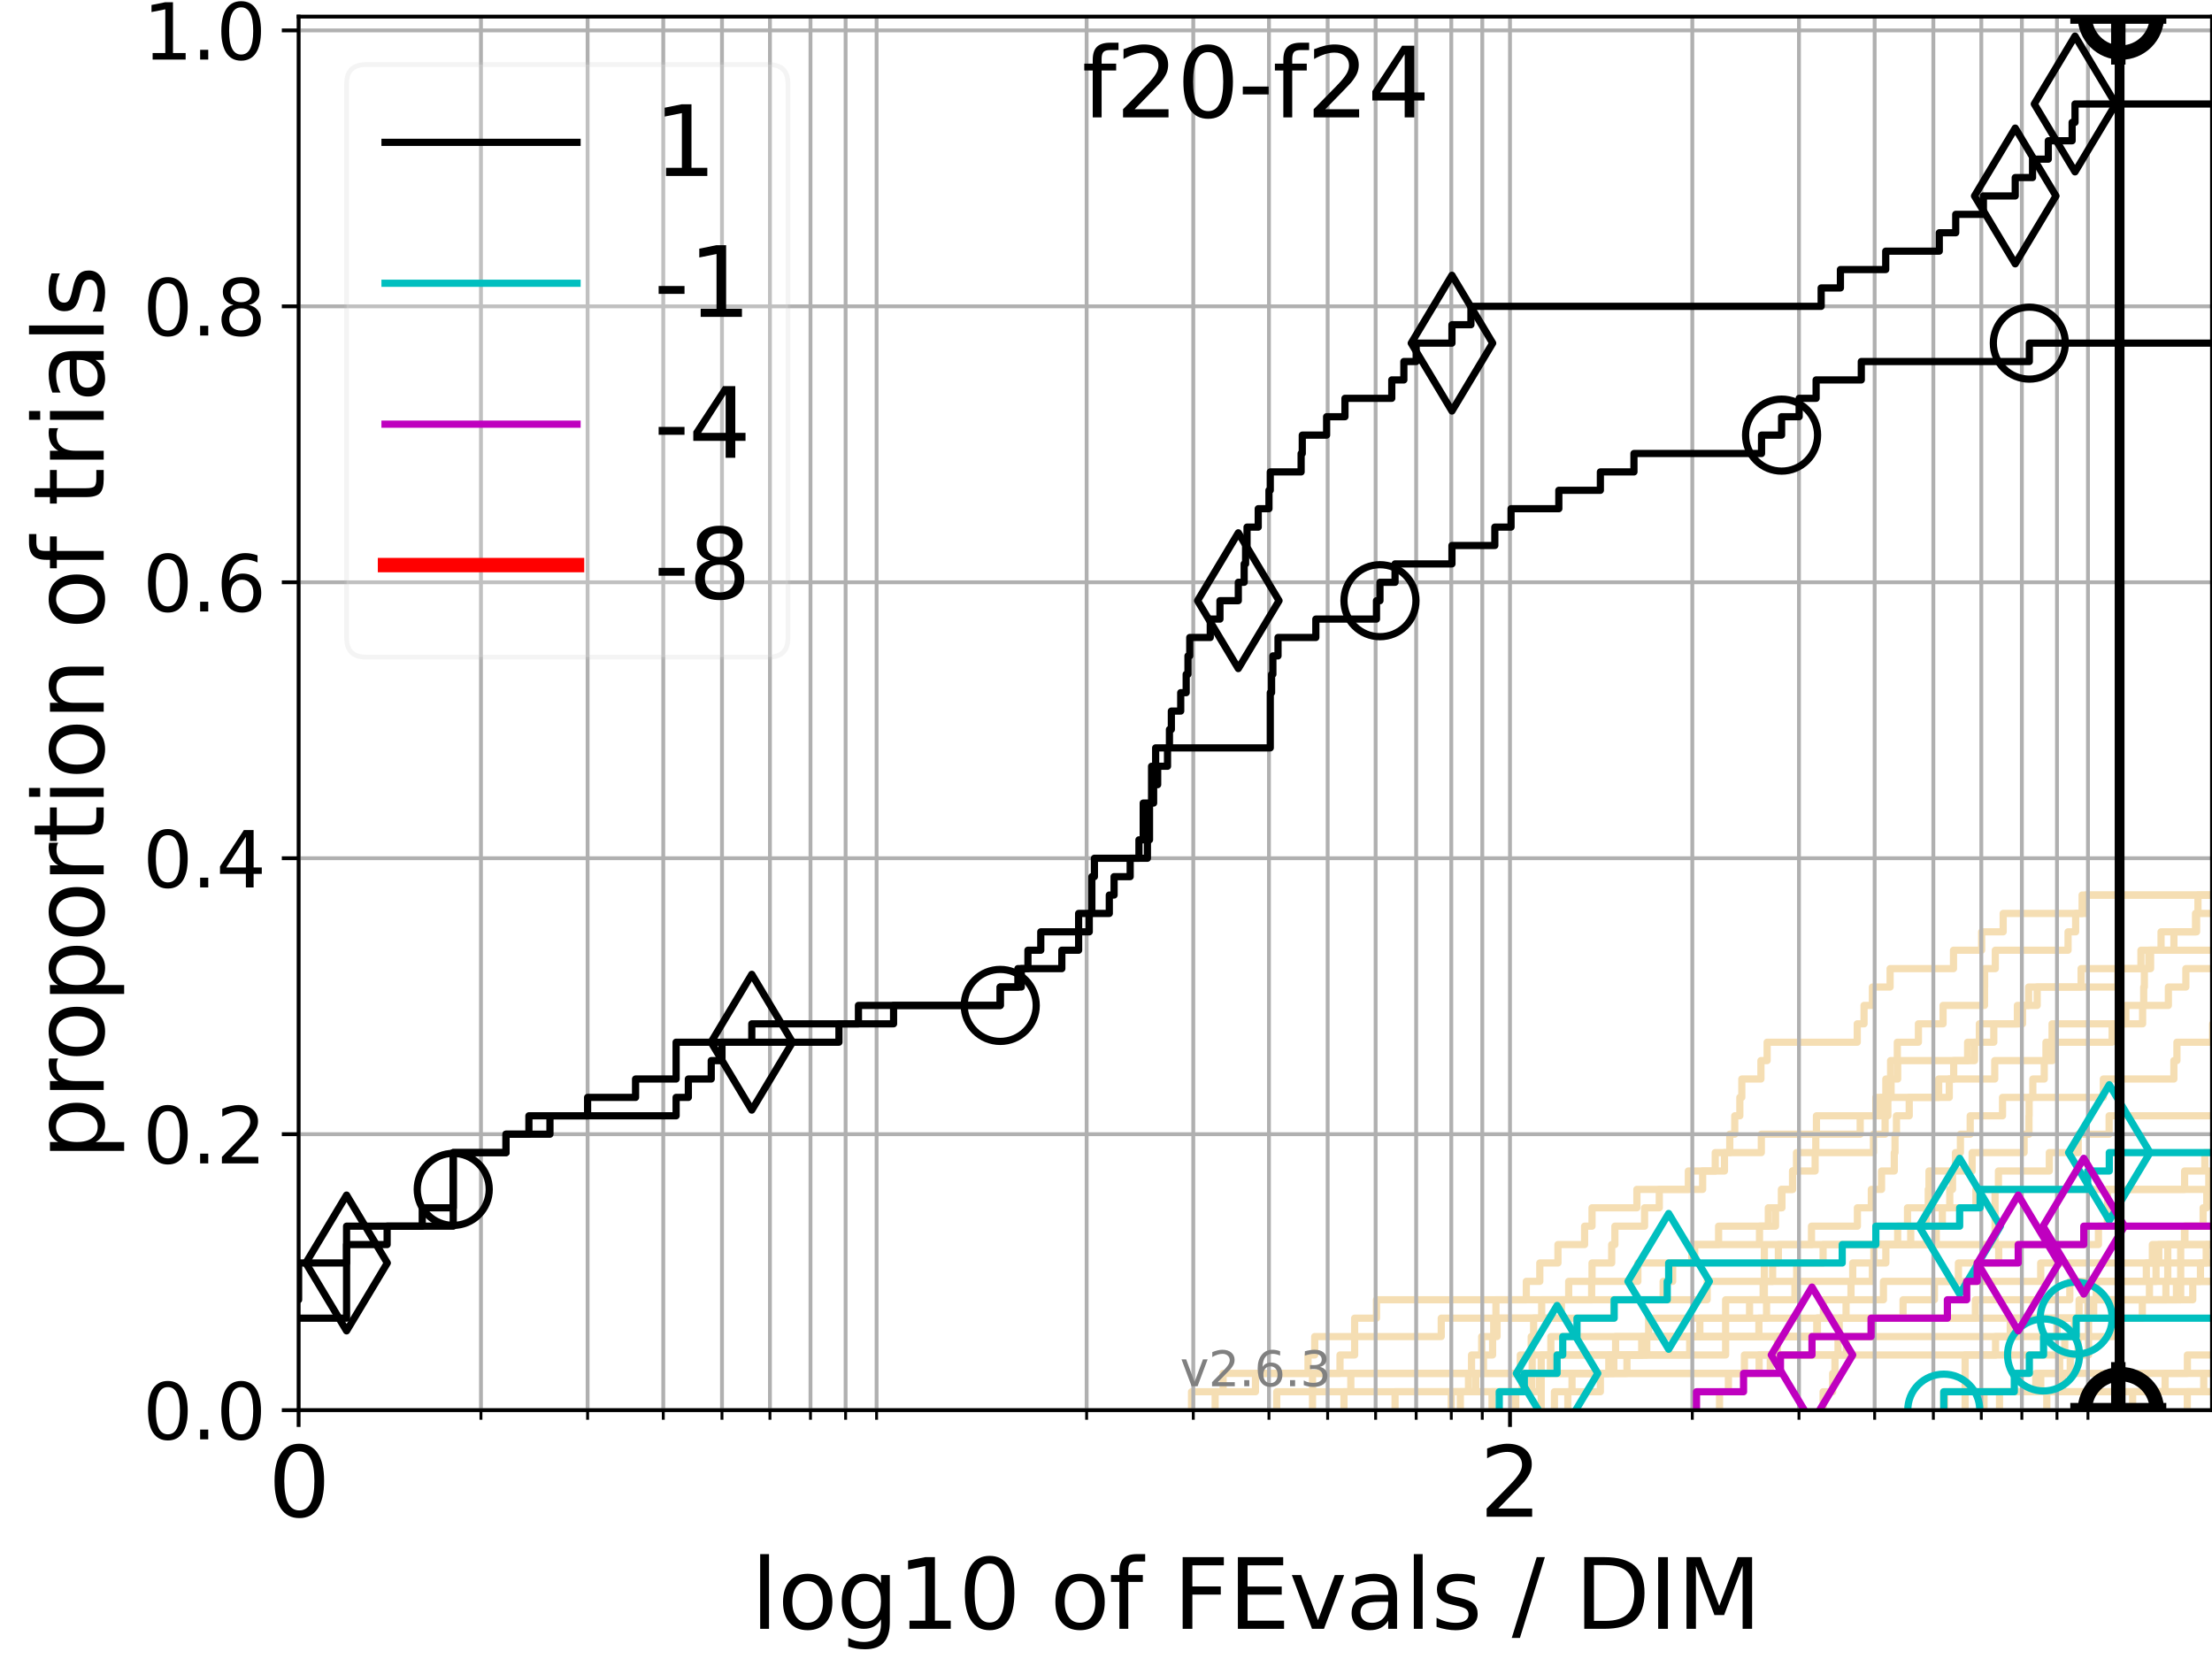 <?xml version="1.0" encoding="utf-8" standalone="no"?>
<!DOCTYPE svg PUBLIC "-//W3C//DTD SVG 1.1//EN"
  "http://www.w3.org/Graphics/SVG/1.1/DTD/svg11.dtd">
<svg xmlns:xlink="http://www.w3.org/1999/xlink" width="460.8pt" height="345.6pt" viewBox="0 0 460.8 345.6" xmlns="http://www.w3.org/2000/svg" version="1.1">
 <defs>
  <style type="text/css">*{stroke-linejoin: round; stroke-linecap: butt}</style>
 </defs>
 <g id="figure_1">
  <g id="patch_1">
   <path d="M 0 345.6 
L 460.8 345.6 
L 460.8 0 
L 0 0 
z
" style="fill: #ffffff"/>
  </g>
  <g id="axes_1">
   <g id="patch_2">
    <path d="M 62.208 293.76 
L 460.8 293.76 
L 460.8 3.456 
L 62.208 3.456 
z
" style="fill: #ffffff"/>
   </g>
   <g id="line2d_1">
    <path d="M 302.331 293.76 
L 302.331 289.928 
L 307.429 289.928 
L 307.429 286.095 
L 309.028 286.095 
L 309.028 282.263 
L 310.935 282.263 
L 310.935 278.43 
L 311.168 278.43 
L 311.168 274.598 
L 311.633 274.598 
L 311.633 270.766 
L 317.958 270.766 
L 317.958 266.933 
L 320.769 266.933 
L 320.769 263.101 
L 324.55 263.101 
L 324.55 259.268 
L 330.103 259.268 
L 330.103 255.436 
L 331.649 255.436 
L 331.649 251.604 
L 340.995 251.604 
L 340.995 247.771 
L 351.713 247.771 
L 351.713 243.939 
L 359.239 243.939 
L 359.239 240.106 
L 360.343 240.106 
L 360.343 236.274 
L 361.379 236.274 
L 361.379 232.442 
L 362.441 232.442 
L 362.441 228.609 
L 362.851 228.609 
L 362.851 224.777 
L 366.834 224.777 
L 366.834 220.944 
L 368.127 220.944 
L 368.127 217.112 
L 386.9 217.112 
L 386.9 213.28 
L 388.316 213.28 
L 388.316 209.447 
L 390.056 209.447 
L 390.056 205.615 
L 393.743 205.615 
L 393.743 201.782 
L 406.949 201.782 
L 406.949 197.95 
L 412.815 197.95 
L 412.815 194.118 
L 417.297 194.118 
L 417.297 190.285 
L 433.742 190.285 
L 433.742 186.453 
L 433.742 186.453 
L 433.742 186.453 
L 460.8 186.453 
" clip-path="url(#pc81408b3aa)" style="fill: none; stroke: #f5deb3; stroke-width: 1.5; stroke-linecap: square"/>
   </g>
   <g id="line2d_2">
    <path d="M 409.371 293.76 
L 409.371 282.263 
L 435.082 282.263 
L 435.082 270.766 
L 454.279 270.766 
L 454.279 259.268 
L 461.8 259.268 
" clip-path="url(#pc81408b3aa)" style="fill: none; stroke: #f5deb3; stroke-width: 1.5; stroke-linecap: square"/>
   </g>
   <g id="line2d_3">
    <path d="M 248.218 293.76 
L 248.218 289.928 
L 254.795 289.928 
L 254.795 286.095 
L 306.548 286.095 
L 306.548 282.263 
L 308.663 282.263 
L 308.663 278.43 
L 311.863 278.43 
L 311.863 274.598 
L 321.159 274.598 
L 321.159 270.766 
L 326.787 270.766 
L 326.787 266.933 
L 331.649 266.933 
L 331.649 263.101 
L 335.745 263.101 
L 335.745 259.268 
L 336.411 259.268 
L 336.411 255.436 
L 342.595 255.436 
L 342.595 251.604 
L 345.661 251.604 
L 345.661 247.771 
L 354.691 247.771 
L 354.691 243.939 
L 357.314 243.939 
L 357.314 240.106 
L 366.918 240.106 
L 366.918 236.274 
L 378.399 236.274 
L 378.399 232.442 
L 390.77 232.442 
L 390.77 228.609 
L 406.069 228.609 
L 406.069 224.777 
L 406.989 224.777 
L 406.989 220.944 
L 409.893 220.944 
L 409.893 217.112 
L 415.346 217.112 
L 415.346 213.28 
L 421.33 213.28 
L 421.33 209.447 
L 422.596 209.447 
L 422.596 205.615 
L 441.204 205.615 
L 441.204 201.782 
L 445.997 201.782 
L 445.997 197.95 
L 461.8 197.95 
" clip-path="url(#pc81408b3aa)" style="fill: none; stroke: #f5deb3; stroke-width: 1.5; stroke-linecap: square"/>
   </g>
   <g id="line2d_4">
    <path d="M 290.615 293.76 
L 290.615 289.928 
L 319.08 289.928 
L 319.08 286.095 
L 319.181 286.095 
L 319.181 282.263 
L 323.068 282.263 
L 323.068 278.43 
L 366.41 278.43 
L 366.41 274.598 
L 368.003 274.598 
L 368.003 270.766 
L 373.913 270.766 
L 373.913 266.933 
L 374.283 266.933 
L 374.283 263.101 
L 379.783 263.101 
L 379.783 259.268 
L 395.322 259.268 
L 395.322 255.436 
L 397.367 255.436 
L 397.367 251.604 
L 401.689 251.604 
L 401.689 247.771 
L 401.846 247.771 
L 401.846 243.939 
L 407.353 243.939 
L 407.353 240.106 
L 408.391 240.106 
L 408.391 236.274 
L 410.429 236.274 
L 410.429 232.442 
L 417.162 232.442 
L 417.162 228.609 
L 438.165 228.609 
L 438.165 224.777 
L 452.857 224.777 
L 452.857 220.944 
L 453.494 220.944 
L 453.494 217.112 
L 460.944 217.112 
L 460.944 213.28 
L 461.8 213.28 
" clip-path="url(#pc81408b3aa)" style="fill: none; stroke: #f5deb3; stroke-width: 1.5; stroke-linecap: square"/>
   </g>
   <g id="line2d_5">
    <path d="M 444.267 293.76 
L 444.267 289.928 
L 444.267 289.928 
L 444.267 289.928 
L 460.8 289.928 
" clip-path="url(#pc81408b3aa)" style="fill: none; stroke: #f5deb3; stroke-width: 1.5; stroke-linecap: square"/>
   </g>
   <g id="line2d_6"/>
   <g id="line2d_7">
    <path d="M 323.814 293.76 
L 323.814 289.928 
L 333.387 289.928 
L 333.387 286.095 
L 336.19 286.095 
L 336.19 282.263 
L 342 282.263 
L 342 278.43 
L 354.108 278.43 
L 354.108 274.598 
L 433.116 274.598 
L 433.116 270.766 
L 453.39 270.766 
L 453.39 266.933 
L 458.392 266.933 
L 458.392 263.101 
L 459.593 263.101 
L 459.593 259.268 
L 461.8 259.268 
" clip-path="url(#pc81408b3aa)" style="fill: none; stroke: #f5deb3; stroke-width: 1.5; stroke-linecap: square"/>
   </g>
   <g id="line2d_8">
    <path clip-path="url(#pc81408b3aa)" style="fill: none; stroke: #f5deb3; stroke-width: 1.5; stroke-linecap: square"/>
   </g>
   <g id="line2d_9">
    <path d="M 310.817 293.76 
L 310.817 289.928 
L 317.441 289.928 
L 317.441 286.095 
L 335.146 286.095 
L 335.146 282.263 
L 336.558 282.263 
L 336.558 278.43 
L 389.973 278.43 
L 389.973 274.598 
L 396.44 274.598 
L 396.44 270.766 
L 402.97 270.766 
L 402.97 266.933 
L 407.974 266.933 
L 407.974 263.101 
L 416.365 263.101 
L 416.365 259.268 
L 437.145 259.268 
L 437.145 255.436 
L 438.997 255.436 
L 438.997 251.604 
L 439.043 251.604 
L 439.043 247.771 
L 455.094 247.771 
L 455.094 243.939 
L 459.305 243.939 
L 459.305 240.106 
L 461.8 240.106 
" clip-path="url(#pc81408b3aa)" style="fill: none; stroke: #f5deb3; stroke-width: 1.5; stroke-linecap: square"/>
   </g>
   <g id="line2d_10">
    <path clip-path="url(#pc81408b3aa)" style="fill: none; stroke: #f5deb3; stroke-width: 1.5; stroke-linecap: square"/>
   </g>
   <g id="line2d_11">
    <path d="M 404.901 293.76 
L 404.901 289.928 
L 451.035 289.928 
L 451.035 286.095 
L 461.8 286.095 
" clip-path="url(#pc81408b3aa)" style="fill: none; stroke: #f5deb3; stroke-width: 1.5; stroke-linecap: square"/>
   </g>
   <g id="line2d_12">
    <path d="M 315.751 293.76 
L 315.751 289.928 
L 320.671 289.928 
L 320.671 286.095 
L 322.975 286.095 
L 322.975 282.263 
L 343.053 282.263 
L 343.053 278.43 
L 343.442 278.43 
L 343.442 274.598 
L 364.461 274.598 
L 364.461 270.766 
L 367.296 270.766 
L 367.296 266.933 
L 369.27 266.933 
L 369.27 263.101 
L 370.468 263.101 
L 370.468 259.268 
L 377.364 259.268 
L 377.364 255.436 
L 386.929 255.436 
L 386.929 251.604 
L 389.835 251.604 
L 389.835 247.771 
L 391.957 247.771 
L 391.957 243.939 
L 394.614 243.939 
L 394.614 240.106 
L 394.767 240.106 
L 394.767 236.274 
L 395.07 236.274 
L 395.07 232.442 
L 397.728 232.442 
L 397.728 228.609 
L 403.858 228.609 
L 403.858 224.777 
L 415.538 224.777 
L 415.538 220.944 
L 427.553 220.944 
L 427.553 217.112 
L 439.995 217.112 
L 439.995 213.28 
L 446.344 213.28 
L 446.344 209.447 
L 451.712 209.447 
L 451.712 205.615 
L 455.355 205.615 
L 455.355 201.782 
L 461.8 201.782 
" clip-path="url(#pc81408b3aa)" style="fill: none; stroke: #f5deb3; stroke-width: 1.5; stroke-linecap: square"/>
   </g>
   <g id="line2d_13">
    <path d="M 405.132 293.76 
L 405.132 289.928 
L 424.086 289.928 
L 424.086 286.095 
L 431.271 286.095 
L 431.271 282.263 
L 432.901 282.263 
L 432.901 278.43 
L 440.316 278.43 
L 440.316 274.598 
L 446.285 274.598 
L 446.285 270.766 
L 451.198 270.766 
L 451.198 266.933 
L 451.586 266.933 
L 451.586 263.101 
L 451.586 263.101 
L 451.586 259.268 
L 455.069 259.268 
L 455.069 255.436 
L 461.8 255.436 
" clip-path="url(#pc81408b3aa)" style="fill: none; stroke: #f5deb3; stroke-width: 1.5; stroke-linecap: square"/>
   </g>
   <g id="line2d_14">
    <path d="M 265.968 293.76 
L 265.968 289.928 
L 281.399 289.928 
L 281.399 286.095 
L 363.393 286.095 
L 363.393 282.263 
L 415.711 282.263 
L 415.711 278.43 
L 428.507 278.43 
L 428.507 274.598 
L 434.961 274.598 
L 434.961 270.766 
L 436.687 270.766 
L 436.687 266.933 
L 447.12 266.933 
L 447.12 263.101 
L 448.374 263.101 
L 448.374 259.268 
L 455.162 259.268 
L 455.162 255.436 
L 458.952 255.436 
L 458.952 251.604 
L 459.71 251.604 
L 459.71 247.771 
L 460.134 247.771 
L 460.134 243.939 
L 461.8 243.939 
" clip-path="url(#pc81408b3aa)" style="fill: none; stroke: #f5deb3; stroke-width: 1.5; stroke-linecap: square"/>
   </g>
   <g id="line2d_15">
    <path clip-path="url(#pc81408b3aa)" style="fill: none; stroke: #f5deb3; stroke-width: 1.5; stroke-linecap: square"/>
   </g>
   <g id="line2d_16">
    <path d="M 413.306 293.76 
L 413.306 289.928 
L 461.8 289.928 
" clip-path="url(#pc81408b3aa)" style="fill: none; stroke: #f5deb3; stroke-width: 1.5; stroke-linecap: square"/>
   </g>
   <g id="line2d_17">
    <path d="M 426.384 293.76 
L 426.384 289.928 
L 429.659 289.928 
L 429.659 286.095 
L 455.673 286.095 
L 455.673 282.263 
L 461.8 282.263 
" clip-path="url(#pc81408b3aa)" style="fill: none; stroke: #f5deb3; stroke-width: 1.5; stroke-linecap: square"/>
   </g>
   <g id="line2d_18">
    <path d="M 279.976 293.76 
L 279.976 289.928 
L 305.911 289.928 
L 305.911 286.095 
L 316.708 286.095 
L 316.708 282.263 
L 318.979 282.263 
L 318.979 278.43 
L 319.482 278.43 
L 319.482 274.598 
L 336.19 274.598 
L 336.19 270.766 
L 346.463 270.766 
L 346.463 266.933 
L 348.447 266.933 
L 348.447 263.101 
L 352.432 263.101 
L 352.432 259.268 
L 358.013 259.268 
L 358.013 255.436 
L 369.872 255.436 
L 369.872 251.604 
L 371.097 251.604 
L 371.097 247.771 
L 373.429 247.771 
L 373.429 243.939 
L 374.246 243.939 
L 374.246 240.106 
L 390.277 240.106 
L 390.277 236.274 
L 392.7 236.274 
L 392.7 232.442 
L 393.276 232.442 
L 393.276 228.609 
L 393.949 228.609 
L 393.949 224.777 
L 395.322 224.777 
L 395.322 220.944 
L 411.336 220.944 
L 411.336 217.112 
L 412.339 217.112 
L 412.339 213.28 
L 420.258 213.28 
L 420.258 209.447 
L 424.382 209.447 
L 424.382 205.615 
L 433.53 205.615 
L 433.53 201.782 
L 447.635 201.782 
L 447.635 197.95 
L 452.865 197.95 
L 452.865 194.118 
L 457.366 194.118 
L 457.366 190.285 
L 461.8 190.285 
" clip-path="url(#pc81408b3aa)" style="fill: none; stroke: #f5deb3; stroke-width: 1.5; stroke-linecap: square"/>
   </g>
   <g id="line2d_19">
    <path d="M 0 0 
" clip-path="url(#pc81408b3aa)" style="fill: none; stroke: #f5deb3; stroke-width: 1.5; stroke-linecap: square"/>
   </g>
   <g id="line2d_20">
    <path d="M 273.418 293.76 
L 273.418 289.928 
L 273.418 289.928 
L 273.418 286.095 
L 279.145 286.095 
L 279.145 282.263 
L 282.196 282.263 
L 282.196 278.43 
L 300.237 278.43 
L 300.237 274.598 
L 325.275 274.598 
L 325.275 270.766 
L 331.569 270.766 
L 331.569 266.933 
L 341.197 266.933 
L 341.197 263.101 
L 353.032 263.101 
L 353.032 259.268 
L 366.538 259.268 
L 366.538 255.436 
L 368.374 255.436 
L 368.374 251.604 
L 371.214 251.604 
L 371.214 247.771 
L 373.429 247.771 
L 373.429 243.939 
L 378.125 243.939 
L 378.125 240.106 
L 378.262 240.106 
L 378.262 236.274 
L 387.511 236.274 
L 387.511 232.442 
L 391.877 232.442 
L 391.877 228.609 
L 392.857 228.609 
L 392.857 224.777 
L 393.846 224.777 
L 393.846 220.944 
L 395.246 220.944 
L 395.246 217.112 
L 399.64 217.112 
L 399.64 213.28 
L 404.774 213.28 
L 404.774 209.447 
L 413.414 209.447 
L 413.414 205.615 
L 413.432 205.615 
L 413.432 201.782 
L 415.659 201.782 
L 415.659 197.95 
L 430.814 197.95 
L 430.814 194.118 
L 432.393 194.118 
L 432.393 190.285 
L 434.496 190.285 
L 434.496 186.453 
L 461.517 186.453 
L 461.517 182.621 
L 461.8 182.621 
" clip-path="url(#pc81408b3aa)" style="fill: none; stroke: #f5deb3; stroke-width: 1.5; stroke-linecap: square"/>
   </g>
   <g id="line2d_21">
    <path clip-path="url(#pc81408b3aa)" style="fill: none; stroke: #f5deb3; stroke-width: 1.5; stroke-linecap: square"/>
   </g>
   <g id="line2d_22">
    <path d="M 253.139 293.76 
L 253.139 289.928 
L 261.538 289.928 
L 261.538 286.095 
L 272.482 286.095 
L 272.482 282.263 
L 273.881 282.263 
L 273.881 278.43 
L 282.196 278.43 
L 282.196 274.598 
L 286.749 274.598 
L 286.749 270.766 
L 355.631 270.766 
L 355.631 266.933 
L 390.056 266.933 
L 390.056 263.101 
L 392.857 263.101 
L 392.857 259.268 
L 398.039 259.268 
L 398.039 255.436 
L 401.308 255.436 
L 401.308 251.604 
L 411.617 251.604 
L 411.617 247.771 
L 416.313 247.771 
L 416.313 243.939 
L 426.908 243.939 
L 426.908 240.106 
L 432.926 240.106 
L 432.926 236.274 
L 439.369 236.274 
L 439.369 232.442 
L 461.8 232.442 
" clip-path="url(#pc81408b3aa)" style="fill: none; stroke: #f5deb3; stroke-width: 1.5; stroke-linecap: square"/>
   </g>
   <g id="line2d_23">
    <path d="M 416.535 293.76 
L 416.535 289.928 
L 425.131 289.928 
L 425.131 286.095 
L 429.065 286.095 
L 429.065 282.263 
L 430.126 282.263 
L 430.126 278.43 
L 432.137 278.43 
L 432.137 274.598 
L 436.153 274.598 
L 436.153 270.766 
L 456.788 270.766 
L 456.788 266.933 
L 461.8 266.933 
" clip-path="url(#pc81408b3aa)" style="fill: none; stroke: #f5deb3; stroke-width: 1.5; stroke-linecap: square"/>
   </g>
   <g id="line2d_24">
    <path d="M 358.211 293.76 
L 358.211 289.928 
L 360.057 289.928 
L 360.057 286.095 
L 368.783 286.095 
L 368.783 282.263 
L 370.27 282.263 
L 370.27 278.43 
L 378.604 278.43 
L 378.604 274.598 
L 379.85 274.598 
L 379.85 270.766 
L 392.356 270.766 
L 392.356 266.933 
L 425.116 266.933 
L 425.116 263.101 
L 461.261 263.101 
L 461.261 259.268 
L 461.8 259.268 
" clip-path="url(#pc81408b3aa)" style="fill: none; stroke: #f5deb3; stroke-width: 1.5; stroke-linecap: square"/>
   </g>
   <g id="line2d_25">
    <path clip-path="url(#pc81408b3aa)" style="fill: none; stroke: #f5deb3; stroke-width: 1.5; stroke-linecap: square"/>
   </g>
   <g id="line2d_26">
    <path d="M 379.783 293.76 
L 379.783 289.928 
L 381.779 289.928 
L 381.779 286.095 
L 382.259 286.095 
L 382.259 282.263 
L 382.893 282.263 
L 382.893 278.43 
L 383.144 278.43 
L 383.144 274.598 
L 384.568 274.598 
L 384.568 270.766 
L 385.596 270.766 
L 385.596 266.933 
L 385.955 266.933 
L 385.955 263.101 
L 390.359 263.101 
L 390.359 259.268 
L 403.362 259.268 
L 403.362 255.436 
L 404.626 255.436 
L 404.626 251.604 
L 406.172 251.604 
L 406.172 247.771 
L 406.745 247.771 
L 406.745 243.939 
L 410.828 243.939 
L 410.828 240.106 
L 421.657 240.106 
L 421.657 236.274 
L 422.672 236.274 
L 422.672 232.442 
L 422.703 232.442 
L 422.703 228.609 
L 423.474 228.609 
L 423.474 224.777 
L 425.854 224.777 
L 425.854 220.944 
L 426.213 220.944 
L 426.213 217.112 
L 427.483 217.112 
L 427.483 213.28 
L 442.852 213.28 
L 442.852 209.447 
L 446.571 209.447 
L 446.571 205.615 
L 446.709 205.615 
L 446.709 201.782 
L 448.01 201.782 
L 448.01 197.95 
L 450.184 197.95 
L 450.184 194.118 
L 457.592 194.118 
L 457.592 190.285 
L 457.873 190.285 
L 457.873 186.453 
L 461.8 186.453 
" clip-path="url(#pc81408b3aa)" style="fill: none; stroke: #f5deb3; stroke-width: 1.5; stroke-linecap: square"/>
   </g>
   <g id="line2d_27">
    <path d="M 304.216 293.76 
L 304.216 289.928 
L 317.128 289.928 
L 317.128 286.095 
L 366.453 286.095 
L 366.453 282.263 
L 384.629 282.263 
L 384.629 278.43 
L 418.773 278.43 
L 418.773 274.598 
L 440.471 274.598 
L 440.471 270.766 
L 447.77 270.766 
L 447.77 266.933 
L 449.141 266.933 
L 449.141 263.101 
L 449.711 263.101 
L 449.711 259.268 
L 461.599 259.268 
L 461.599 255.436 
L 461.8 255.436 
" clip-path="url(#pc81408b3aa)" style="fill: none; stroke: #f5deb3; stroke-width: 1.5; stroke-linecap: square"/>
   </g>
   <g id="line2d_28">
    <path d="M 326.611 293.76 
L 326.611 289.928 
L 327.483 289.928 
L 327.483 286.095 
L 338.926 286.095 
L 338.926 282.263 
L 351.991 282.263 
L 351.991 278.43 
L 378.467 278.43 
L 378.467 274.598 
L 411.505 274.598 
L 411.505 270.766 
L 431.18 270.766 
L 431.18 266.933 
L 461.8 266.933 
" clip-path="url(#pc81408b3aa)" style="fill: none; stroke: #f5deb3; stroke-width: 1.5; stroke-linecap: square"/>
   </g>
   <g id="line2d_29">
    <path d="M 321.062 293.76 
L 321.062 289.928 
L 321.062 289.928 
L 321.062 286.095 
L 321.062 286.095 
L 321.062 282.263 
L 359.481 282.263 
L 359.481 278.43 
L 359.481 278.43 
L 359.481 274.598 
L 359.481 274.598 
L 359.481 270.766 
L 367.547 270.766 
L 367.547 266.933 
L 367.547 266.933 
L 367.547 263.101 
L 367.547 263.101 
L 367.547 259.268 
L 415.607 259.268 
L 415.607 255.436 
L 415.607 255.436 
L 415.607 251.604 
L 415.607 251.604 
L 415.607 247.771 
L 461.8 247.771 
" clip-path="url(#pc81408b3aa)" style="fill: none; stroke: #f5deb3; stroke-width: 1.5; stroke-linecap: square"/>
   </g>
   <g id="line2d_30">
    <path d="M 455.656 293.76 
L 455.656 289.928 
L 459.078 289.928 
L 459.078 286.095 
L 461.8 286.095 
" clip-path="url(#pc81408b3aa)" style="fill: none; stroke: #f5deb3; stroke-width: 1.5; stroke-linecap: square"/>
   </g>
   <g id="matplotlib.axis_1">
    <g id="xtick_1">
     <g id="line2d_31">
      <path d="M 62.208 293.76 
L 62.208 3.456 
" clip-path="url(#pc81408b3aa)" style="fill: none; stroke: #b0b0b0; stroke-width: 0.8; stroke-linecap: square"/>
     </g>
     <g id="line2d_32">
      <defs>
       <path id="m551f0e56d8" d="M 0 0 
L 0 3.5 
" style="stroke: #000000; stroke-width: 0.8"/>
      </defs>
      <g>
       <use xlink:href="#m551f0e56d8" x="62.208" y="293.76" style="stroke: #000000; stroke-width: 0.8"/>
      </g>
     </g>
     <g id="text_1">
      <!-- 0 -->
      <g transform="translate(55.846 315.957)scale(0.2 -0.2)">
       <defs>
        <path id="DejaVuSans-30" d="M 2034 4250 
Q 1547 4250 1301 3770 
Q 1056 3291 1056 2328 
Q 1056 1369 1301 889 
Q 1547 409 2034 409 
Q 2525 409 2770 889 
Q 3016 1369 3016 2328 
Q 3016 3291 2770 3770 
Q 2525 4250 2034 4250 
z
M 2034 4750 
Q 2819 4750 3233 4129 
Q 3647 3509 3647 2328 
Q 3647 1150 3233 529 
Q 2819 -91 2034 -91 
Q 1250 -91 836 529 
Q 422 1150 422 2328 
Q 422 3509 836 4129 
Q 1250 4750 2034 4750 
z
" transform="scale(0.016)"/>
       </defs>
       <use xlink:href="#DejaVuSans-30"/>
      </g>
     </g>
    </g>
    <g id="xtick_2">
     <g id="line2d_33">
      <path d="M 314.559 293.76 
L 314.559 3.456 
" clip-path="url(#pc81408b3aa)" style="fill: none; stroke: #b0b0b0; stroke-width: 0.8; stroke-linecap: square"/>
     </g>
     <g id="line2d_34">
      <g>
       <use xlink:href="#m551f0e56d8" x="314.559" y="293.76" style="stroke: #000000; stroke-width: 0.8"/>
      </g>
     </g>
     <g id="text_2">
      <!-- 2 -->
      <g transform="translate(308.196 315.957)scale(0.2 -0.2)">
       <defs>
        <path id="DejaVuSans-32" d="M 1228 531 
L 3431 531 
L 3431 0 
L 469 0 
L 469 531 
Q 828 903 1448 1529 
Q 2069 2156 2228 2338 
Q 2531 2678 2651 2914 
Q 2772 3150 2772 3378 
Q 2772 3750 2511 3984 
Q 2250 4219 1831 4219 
Q 1534 4219 1204 4116 
Q 875 4013 500 3803 
L 500 4441 
Q 881 4594 1212 4672 
Q 1544 4750 1819 4750 
Q 2544 4750 2975 4387 
Q 3406 4025 3406 3419 
Q 3406 3131 3298 2873 
Q 3191 2616 2906 2266 
Q 2828 2175 2409 1742 
Q 1991 1309 1228 531 
z
" transform="scale(0.016)"/>
       </defs>
       <use xlink:href="#DejaVuSans-32"/>
      </g>
     </g>
    </g>
    <g id="xtick_3">
     <g id="line2d_35">
      <path d="M 100.191 293.76 
L 100.191 3.456 
" clip-path="url(#pc81408b3aa)" style="fill: none; stroke: #b0b0b0; stroke-width: 0.8; stroke-linecap: square"/>
     </g>
     <g id="line2d_36">
      <defs>
       <path id="mba6ce1f0fb" d="M 0 0 
L 0 2 
" style="stroke: #000000; stroke-width: 0.6"/>
      </defs>
      <g>
       <use xlink:href="#mba6ce1f0fb" x="100.191" y="293.76" style="stroke: #000000; stroke-width: 0.6"/>
      </g>
     </g>
    </g>
    <g id="xtick_4">
     <g id="line2d_37">
      <path d="M 122.409 293.76 
L 122.409 3.456 
" clip-path="url(#pc81408b3aa)" style="fill: none; stroke: #b0b0b0; stroke-width: 0.8; stroke-linecap: square"/>
     </g>
     <g id="line2d_38">
      <g>
       <use xlink:href="#mba6ce1f0fb" x="122.409" y="293.76" style="stroke: #000000; stroke-width: 0.6"/>
      </g>
     </g>
    </g>
    <g id="xtick_5">
     <g id="line2d_39">
      <path d="M 138.173 293.76 
L 138.173 3.456 
" clip-path="url(#pc81408b3aa)" style="fill: none; stroke: #b0b0b0; stroke-width: 0.8; stroke-linecap: square"/>
     </g>
     <g id="line2d_40">
      <g>
       <use xlink:href="#mba6ce1f0fb" x="138.173" y="293.76" style="stroke: #000000; stroke-width: 0.6"/>
      </g>
     </g>
    </g>
    <g id="xtick_6">
     <g id="line2d_41">
      <path d="M 150.401 293.76 
L 150.401 3.456 
" clip-path="url(#pc81408b3aa)" style="fill: none; stroke: #b0b0b0; stroke-width: 0.8; stroke-linecap: square"/>
     </g>
     <g id="line2d_42">
      <g>
       <use xlink:href="#mba6ce1f0fb" x="150.401" y="293.76" style="stroke: #000000; stroke-width: 0.6"/>
      </g>
     </g>
    </g>
    <g id="xtick_7">
     <g id="line2d_43">
      <path d="M 160.392 293.76 
L 160.392 3.456 
" clip-path="url(#pc81408b3aa)" style="fill: none; stroke: #b0b0b0; stroke-width: 0.8; stroke-linecap: square"/>
     </g>
     <g id="line2d_44">
      <g>
       <use xlink:href="#mba6ce1f0fb" x="160.392" y="293.76" style="stroke: #000000; stroke-width: 0.6"/>
      </g>
     </g>
    </g>
    <g id="xtick_8">
     <g id="line2d_45">
      <path d="M 168.839 293.76 
L 168.839 3.456 
" clip-path="url(#pc81408b3aa)" style="fill: none; stroke: #b0b0b0; stroke-width: 0.8; stroke-linecap: square"/>
     </g>
     <g id="line2d_46">
      <g>
       <use xlink:href="#mba6ce1f0fb" x="168.839" y="293.76" style="stroke: #000000; stroke-width: 0.6"/>
      </g>
     </g>
    </g>
    <g id="xtick_9">
     <g id="line2d_47">
      <path d="M 176.156 293.76 
L 176.156 3.456 
" clip-path="url(#pc81408b3aa)" style="fill: none; stroke: #b0b0b0; stroke-width: 0.8; stroke-linecap: square"/>
     </g>
     <g id="line2d_48">
      <g>
       <use xlink:href="#mba6ce1f0fb" x="176.156" y="293.76" style="stroke: #000000; stroke-width: 0.6"/>
      </g>
     </g>
    </g>
    <g id="xtick_10">
     <g id="line2d_49">
      <path d="M 182.61 293.76 
L 182.61 3.456 
" clip-path="url(#pc81408b3aa)" style="fill: none; stroke: #b0b0b0; stroke-width: 0.8; stroke-linecap: square"/>
     </g>
     <g id="line2d_50">
      <g>
       <use xlink:href="#mba6ce1f0fb" x="182.61" y="293.76" style="stroke: #000000; stroke-width: 0.6"/>
      </g>
     </g>
    </g>
    <g id="xtick_11">
     <g id="line2d_51">
      <path d="M 226.366 293.76 
L 226.366 3.456 
" clip-path="url(#pc81408b3aa)" style="fill: none; stroke: #b0b0b0; stroke-width: 0.8; stroke-linecap: square"/>
     </g>
     <g id="line2d_52">
      <g>
       <use xlink:href="#mba6ce1f0fb" x="226.366" y="293.76" style="stroke: #000000; stroke-width: 0.6"/>
      </g>
     </g>
    </g>
    <g id="xtick_12">
     <g id="line2d_53">
      <path d="M 248.584 293.76 
L 248.584 3.456 
" clip-path="url(#pc81408b3aa)" style="fill: none; stroke: #b0b0b0; stroke-width: 0.8; stroke-linecap: square"/>
     </g>
     <g id="line2d_54">
      <g>
       <use xlink:href="#mba6ce1f0fb" x="248.584" y="293.76" style="stroke: #000000; stroke-width: 0.6"/>
      </g>
     </g>
    </g>
    <g id="xtick_13">
     <g id="line2d_55">
      <path d="M 264.349 293.76 
L 264.349 3.456 
" clip-path="url(#pc81408b3aa)" style="fill: none; stroke: #b0b0b0; stroke-width: 0.8; stroke-linecap: square"/>
     </g>
     <g id="line2d_56">
      <g>
       <use xlink:href="#mba6ce1f0fb" x="264.349" y="293.76" style="stroke: #000000; stroke-width: 0.6"/>
      </g>
     </g>
    </g>
    <g id="xtick_14">
     <g id="line2d_57">
      <path d="M 276.576 293.76 
L 276.576 3.456 
" clip-path="url(#pc81408b3aa)" style="fill: none; stroke: #b0b0b0; stroke-width: 0.8; stroke-linecap: square"/>
     </g>
     <g id="line2d_58">
      <g>
       <use xlink:href="#mba6ce1f0fb" x="276.576" y="293.76" style="stroke: #000000; stroke-width: 0.6"/>
      </g>
     </g>
    </g>
    <g id="xtick_15">
     <g id="line2d_59">
      <path d="M 286.567 293.76 
L 286.567 3.456 
" clip-path="url(#pc81408b3aa)" style="fill: none; stroke: #b0b0b0; stroke-width: 0.8; stroke-linecap: square"/>
     </g>
     <g id="line2d_60">
      <g>
       <use xlink:href="#mba6ce1f0fb" x="286.567" y="293.76" style="stroke: #000000; stroke-width: 0.6"/>
      </g>
     </g>
    </g>
    <g id="xtick_16">
     <g id="line2d_61">
      <path d="M 295.014 293.76 
L 295.014 3.456 
" clip-path="url(#pc81408b3aa)" style="fill: none; stroke: #b0b0b0; stroke-width: 0.8; stroke-linecap: square"/>
     </g>
     <g id="line2d_62">
      <g>
       <use xlink:href="#mba6ce1f0fb" x="295.014" y="293.76" style="stroke: #000000; stroke-width: 0.6"/>
      </g>
     </g>
    </g>
    <g id="xtick_17">
     <g id="line2d_63">
      <path d="M 302.331 293.76 
L 302.331 3.456 
" clip-path="url(#pc81408b3aa)" style="fill: none; stroke: #b0b0b0; stroke-width: 0.8; stroke-linecap: square"/>
     </g>
     <g id="line2d_64">
      <g>
       <use xlink:href="#mba6ce1f0fb" x="302.331" y="293.76" style="stroke: #000000; stroke-width: 0.6"/>
      </g>
     </g>
    </g>
    <g id="xtick_18">
     <g id="line2d_65">
      <path d="M 308.785 293.76 
L 308.785 3.456 
" clip-path="url(#pc81408b3aa)" style="fill: none; stroke: #b0b0b0; stroke-width: 0.8; stroke-linecap: square"/>
     </g>
     <g id="line2d_66">
      <g>
       <use xlink:href="#mba6ce1f0fb" x="308.785" y="293.76" style="stroke: #000000; stroke-width: 0.6"/>
      </g>
     </g>
    </g>
    <g id="xtick_19">
     <g id="line2d_67">
      <path d="M 352.541 293.76 
L 352.541 3.456 
" clip-path="url(#pc81408b3aa)" style="fill: none; stroke: #b0b0b0; stroke-width: 0.8; stroke-linecap: square"/>
     </g>
     <g id="line2d_68">
      <g>
       <use xlink:href="#mba6ce1f0fb" x="352.541" y="293.76" style="stroke: #000000; stroke-width: 0.6"/>
      </g>
     </g>
    </g>
    <g id="xtick_20">
     <g id="line2d_69">
      <path d="M 374.76 293.76 
L 374.76 3.456 
" clip-path="url(#pc81408b3aa)" style="fill: none; stroke: #b0b0b0; stroke-width: 0.8; stroke-linecap: square"/>
     </g>
     <g id="line2d_70">
      <g>
       <use xlink:href="#mba6ce1f0fb" x="374.76" y="293.76" style="stroke: #000000; stroke-width: 0.6"/>
      </g>
     </g>
    </g>
    <g id="xtick_21">
     <g id="line2d_71">
      <path d="M 390.524 293.76 
L 390.524 3.456 
" clip-path="url(#pc81408b3aa)" style="fill: none; stroke: #b0b0b0; stroke-width: 0.8; stroke-linecap: square"/>
     </g>
     <g id="line2d_72">
      <g>
       <use xlink:href="#mba6ce1f0fb" x="390.524" y="293.76" style="stroke: #000000; stroke-width: 0.6"/>
      </g>
     </g>
    </g>
    <g id="xtick_22">
     <g id="line2d_73">
      <path d="M 402.752 293.76 
L 402.752 3.456 
" clip-path="url(#pc81408b3aa)" style="fill: none; stroke: #b0b0b0; stroke-width: 0.8; stroke-linecap: square"/>
     </g>
     <g id="line2d_74">
      <g>
       <use xlink:href="#mba6ce1f0fb" x="402.752" y="293.76" style="stroke: #000000; stroke-width: 0.6"/>
      </g>
     </g>
    </g>
    <g id="xtick_23">
     <g id="line2d_75">
      <path d="M 412.742 293.76 
L 412.742 3.456 
" clip-path="url(#pc81408b3aa)" style="fill: none; stroke: #b0b0b0; stroke-width: 0.8; stroke-linecap: square"/>
     </g>
     <g id="line2d_76">
      <g>
       <use xlink:href="#mba6ce1f0fb" x="412.742" y="293.76" style="stroke: #000000; stroke-width: 0.6"/>
      </g>
     </g>
    </g>
    <g id="xtick_24">
     <g id="line2d_77">
      <path d="M 421.189 293.76 
L 421.189 3.456 
" clip-path="url(#pc81408b3aa)" style="fill: none; stroke: #b0b0b0; stroke-width: 0.8; stroke-linecap: square"/>
     </g>
     <g id="line2d_78">
      <g>
       <use xlink:href="#mba6ce1f0fb" x="421.189" y="293.76" style="stroke: #000000; stroke-width: 0.6"/>
      </g>
     </g>
    </g>
    <g id="xtick_25">
     <g id="line2d_79">
      <path d="M 428.507 293.76 
L 428.507 3.456 
" clip-path="url(#pc81408b3aa)" style="fill: none; stroke: #b0b0b0; stroke-width: 0.8; stroke-linecap: square"/>
     </g>
     <g id="line2d_80">
      <g>
       <use xlink:href="#mba6ce1f0fb" x="428.507" y="293.76" style="stroke: #000000; stroke-width: 0.6"/>
      </g>
     </g>
    </g>
    <g id="xtick_26">
     <g id="line2d_81">
      <path d="M 434.961 293.76 
L 434.961 3.456 
" clip-path="url(#pc81408b3aa)" style="fill: none; stroke: #b0b0b0; stroke-width: 0.8; stroke-linecap: square"/>
     </g>
     <g id="line2d_82">
      <g>
       <use xlink:href="#mba6ce1f0fb" x="434.961" y="293.76" style="stroke: #000000; stroke-width: 0.6"/>
      </g>
     </g>
    </g>
    <g id="text_3">
     <!-- log10 of FEvals / DIM -->
     <g transform="translate(156.431 339.313)scale(0.2 -0.2)">
      <defs>
       <path id="DejaVuSans-6c" d="M 603 4863 
L 1178 4863 
L 1178 0 
L 603 0 
L 603 4863 
z
" transform="scale(0.016)"/>
       <path id="DejaVuSans-6f" d="M 1959 3097 
Q 1497 3097 1228 2736 
Q 959 2375 959 1747 
Q 959 1119 1226 758 
Q 1494 397 1959 397 
Q 2419 397 2687 759 
Q 2956 1122 2956 1747 
Q 2956 2369 2687 2733 
Q 2419 3097 1959 3097 
z
M 1959 3584 
Q 2709 3584 3137 3096 
Q 3566 2609 3566 1747 
Q 3566 888 3137 398 
Q 2709 -91 1959 -91 
Q 1206 -91 779 398 
Q 353 888 353 1747 
Q 353 2609 779 3096 
Q 1206 3584 1959 3584 
z
" transform="scale(0.016)"/>
       <path id="DejaVuSans-67" d="M 2906 1791 
Q 2906 2416 2648 2759 
Q 2391 3103 1925 3103 
Q 1463 3103 1205 2759 
Q 947 2416 947 1791 
Q 947 1169 1205 825 
Q 1463 481 1925 481 
Q 2391 481 2648 825 
Q 2906 1169 2906 1791 
z
M 3481 434 
Q 3481 -459 3084 -895 
Q 2688 -1331 1869 -1331 
Q 1566 -1331 1297 -1286 
Q 1028 -1241 775 -1147 
L 775 -588 
Q 1028 -725 1275 -790 
Q 1522 -856 1778 -856 
Q 2344 -856 2625 -561 
Q 2906 -266 2906 331 
L 2906 616 
Q 2728 306 2450 153 
Q 2172 0 1784 0 
Q 1141 0 747 490 
Q 353 981 353 1791 
Q 353 2603 747 3093 
Q 1141 3584 1784 3584 
Q 2172 3584 2450 3431 
Q 2728 3278 2906 2969 
L 2906 3500 
L 3481 3500 
L 3481 434 
z
" transform="scale(0.016)"/>
       <path id="DejaVuSans-31" d="M 794 531 
L 1825 531 
L 1825 4091 
L 703 3866 
L 703 4441 
L 1819 4666 
L 2450 4666 
L 2450 531 
L 3481 531 
L 3481 0 
L 794 0 
L 794 531 
z
" transform="scale(0.016)"/>
       <path id="DejaVuSans-20" transform="scale(0.016)"/>
       <path id="DejaVuSans-66" d="M 2375 4863 
L 2375 4384 
L 1825 4384 
Q 1516 4384 1395 4259 
Q 1275 4134 1275 3809 
L 1275 3500 
L 2222 3500 
L 2222 3053 
L 1275 3053 
L 1275 0 
L 697 0 
L 697 3053 
L 147 3053 
L 147 3500 
L 697 3500 
L 697 3744 
Q 697 4328 969 4595 
Q 1241 4863 1831 4863 
L 2375 4863 
z
" transform="scale(0.016)"/>
       <path id="DejaVuSans-46" d="M 628 4666 
L 3309 4666 
L 3309 4134 
L 1259 4134 
L 1259 2759 
L 3109 2759 
L 3109 2228 
L 1259 2228 
L 1259 0 
L 628 0 
L 628 4666 
z
" transform="scale(0.016)"/>
       <path id="DejaVuSans-45" d="M 628 4666 
L 3578 4666 
L 3578 4134 
L 1259 4134 
L 1259 2753 
L 3481 2753 
L 3481 2222 
L 1259 2222 
L 1259 531 
L 3634 531 
L 3634 0 
L 628 0 
L 628 4666 
z
" transform="scale(0.016)"/>
       <path id="DejaVuSans-76" d="M 191 3500 
L 800 3500 
L 1894 563 
L 2988 3500 
L 3597 3500 
L 2284 0 
L 1503 0 
L 191 3500 
z
" transform="scale(0.016)"/>
       <path id="DejaVuSans-61" d="M 2194 1759 
Q 1497 1759 1228 1600 
Q 959 1441 959 1056 
Q 959 750 1161 570 
Q 1363 391 1709 391 
Q 2188 391 2477 730 
Q 2766 1069 2766 1631 
L 2766 1759 
L 2194 1759 
z
M 3341 1997 
L 3341 0 
L 2766 0 
L 2766 531 
Q 2569 213 2275 61 
Q 1981 -91 1556 -91 
Q 1019 -91 701 211 
Q 384 513 384 1019 
Q 384 1609 779 1909 
Q 1175 2209 1959 2209 
L 2766 2209 
L 2766 2266 
Q 2766 2663 2505 2880 
Q 2244 3097 1772 3097 
Q 1472 3097 1187 3025 
Q 903 2953 641 2809 
L 641 3341 
Q 956 3463 1253 3523 
Q 1550 3584 1831 3584 
Q 2591 3584 2966 3190 
Q 3341 2797 3341 1997 
z
" transform="scale(0.016)"/>
       <path id="DejaVuSans-73" d="M 2834 3397 
L 2834 2853 
Q 2591 2978 2328 3040 
Q 2066 3103 1784 3103 
Q 1356 3103 1142 2972 
Q 928 2841 928 2578 
Q 928 2378 1081 2264 
Q 1234 2150 1697 2047 
L 1894 2003 
Q 2506 1872 2764 1633 
Q 3022 1394 3022 966 
Q 3022 478 2636 193 
Q 2250 -91 1575 -91 
Q 1294 -91 989 -36 
Q 684 19 347 128 
L 347 722 
Q 666 556 975 473 
Q 1284 391 1588 391 
Q 1994 391 2212 530 
Q 2431 669 2431 922 
Q 2431 1156 2273 1281 
Q 2116 1406 1581 1522 
L 1381 1569 
Q 847 1681 609 1914 
Q 372 2147 372 2553 
Q 372 3047 722 3315 
Q 1072 3584 1716 3584 
Q 2034 3584 2315 3537 
Q 2597 3491 2834 3397 
z
" transform="scale(0.016)"/>
       <path id="DejaVuSans-2f" d="M 1625 4666 
L 2156 4666 
L 531 -594 
L 0 -594 
L 1625 4666 
z
" transform="scale(0.016)"/>
       <path id="DejaVuSans-44" d="M 1259 4147 
L 1259 519 
L 2022 519 
Q 2988 519 3436 956 
Q 3884 1394 3884 2338 
Q 3884 3275 3436 3711 
Q 2988 4147 2022 4147 
L 1259 4147 
z
M 628 4666 
L 1925 4666 
Q 3281 4666 3915 4102 
Q 4550 3538 4550 2338 
Q 4550 1131 3912 565 
Q 3275 0 1925 0 
L 628 0 
L 628 4666 
z
" transform="scale(0.016)"/>
       <path id="DejaVuSans-49" d="M 628 4666 
L 1259 4666 
L 1259 0 
L 628 0 
L 628 4666 
z
" transform="scale(0.016)"/>
       <path id="DejaVuSans-4d" d="M 628 4666 
L 1569 4666 
L 2759 1491 
L 3956 4666 
L 4897 4666 
L 4897 0 
L 4281 0 
L 4281 4097 
L 3078 897 
L 2444 897 
L 1241 4097 
L 1241 0 
L 628 0 
L 628 4666 
z
" transform="scale(0.016)"/>
      </defs>
      <use xlink:href="#DejaVuSans-6c"/>
      <use xlink:href="#DejaVuSans-6f" x="27.783"/>
      <use xlink:href="#DejaVuSans-67" x="88.965"/>
      <use xlink:href="#DejaVuSans-31" x="152.441"/>
      <use xlink:href="#DejaVuSans-30" x="216.064"/>
      <use xlink:href="#DejaVuSans-20" x="279.688"/>
      <use xlink:href="#DejaVuSans-6f" x="311.475"/>
      <use xlink:href="#DejaVuSans-66" x="372.656"/>
      <use xlink:href="#DejaVuSans-20" x="407.861"/>
      <use xlink:href="#DejaVuSans-46" x="439.648"/>
      <use xlink:href="#DejaVuSans-45" x="497.168"/>
      <use xlink:href="#DejaVuSans-76" x="560.352"/>
      <use xlink:href="#DejaVuSans-61" x="619.531"/>
      <use xlink:href="#DejaVuSans-6c" x="680.811"/>
      <use xlink:href="#DejaVuSans-73" x="708.594"/>
      <use xlink:href="#DejaVuSans-20" x="760.693"/>
      <use xlink:href="#DejaVuSans-2f" x="792.48"/>
      <use xlink:href="#DejaVuSans-20" x="826.172"/>
      <use xlink:href="#DejaVuSans-44" x="857.959"/>
      <use xlink:href="#DejaVuSans-49" x="934.961"/>
      <use xlink:href="#DejaVuSans-4d" x="964.453"/>
     </g>
    </g>
   </g>
   <g id="matplotlib.axis_2">
    <g id="ytick_1">
     <g id="line2d_83">
      <path d="M 62.208 293.76 
L 460.8 293.76 
" clip-path="url(#pc81408b3aa)" style="fill: none; stroke: #b0b0b0; stroke-width: 0.8; stroke-linecap: square"/>
     </g>
     <g id="line2d_84">
      <defs>
       <path id="me2efab73e2" d="M 0 0 
L -3.5 0 
" style="stroke: #000000; stroke-width: 0.8"/>
      </defs>
      <g>
       <use xlink:href="#me2efab73e2" x="62.208" y="293.76" style="stroke: #000000; stroke-width: 0.8"/>
      </g>
     </g>
     <g id="text_4">
      <!-- 0.0 -->
      <g transform="translate(29.763 299.839)scale(0.16 -0.16)">
       <defs>
        <path id="DejaVuSans-2e" d="M 684 794 
L 1344 794 
L 1344 0 
L 684 0 
L 684 794 
z
" transform="scale(0.016)"/>
       </defs>
       <use xlink:href="#DejaVuSans-30"/>
       <use xlink:href="#DejaVuSans-2e" x="63.623"/>
       <use xlink:href="#DejaVuSans-30" x="95.41"/>
      </g>
     </g>
    </g>
    <g id="ytick_2">
     <g id="line2d_85">
      <path d="M 62.208 236.274 
L 460.8 236.274 
" clip-path="url(#pc81408b3aa)" style="fill: none; stroke: #b0b0b0; stroke-width: 0.8; stroke-linecap: square"/>
     </g>
     <g id="line2d_86">
      <g>
       <use xlink:href="#me2efab73e2" x="62.208" y="236.274" style="stroke: #000000; stroke-width: 0.8"/>
      </g>
     </g>
     <g id="text_5">
      <!-- 0.2 -->
      <g transform="translate(29.763 242.353)scale(0.16 -0.16)">
       <use xlink:href="#DejaVuSans-30"/>
       <use xlink:href="#DejaVuSans-2e" x="63.623"/>
       <use xlink:href="#DejaVuSans-32" x="95.41"/>
      </g>
     </g>
    </g>
    <g id="ytick_3">
     <g id="line2d_87">
      <path d="M 62.208 178.788 
L 460.8 178.788 
" clip-path="url(#pc81408b3aa)" style="fill: none; stroke: #b0b0b0; stroke-width: 0.8; stroke-linecap: square"/>
     </g>
     <g id="line2d_88">
      <g>
       <use xlink:href="#me2efab73e2" x="62.208" y="178.788" style="stroke: #000000; stroke-width: 0.8"/>
      </g>
     </g>
     <g id="text_6">
      <!-- 0.4 -->
      <g transform="translate(29.763 184.867)scale(0.16 -0.16)">
       <defs>
        <path id="DejaVuSans-34" d="M 2419 4116 
L 825 1625 
L 2419 1625 
L 2419 4116 
z
M 2253 4666 
L 3047 4666 
L 3047 1625 
L 3713 1625 
L 3713 1100 
L 3047 1100 
L 3047 0 
L 2419 0 
L 2419 1100 
L 313 1100 
L 313 1709 
L 2253 4666 
z
" transform="scale(0.016)"/>
       </defs>
       <use xlink:href="#DejaVuSans-30"/>
       <use xlink:href="#DejaVuSans-2e" x="63.623"/>
       <use xlink:href="#DejaVuSans-34" x="95.41"/>
      </g>
     </g>
    </g>
    <g id="ytick_4">
     <g id="line2d_89">
      <path d="M 62.208 121.302 
L 460.8 121.302 
" clip-path="url(#pc81408b3aa)" style="fill: none; stroke: #b0b0b0; stroke-width: 0.8; stroke-linecap: square"/>
     </g>
     <g id="line2d_90">
      <g>
       <use xlink:href="#me2efab73e2" x="62.208" y="121.302" style="stroke: #000000; stroke-width: 0.8"/>
      </g>
     </g>
     <g id="text_7">
      <!-- 0.6 -->
      <g transform="translate(29.763 127.381)scale(0.16 -0.16)">
       <defs>
        <path id="DejaVuSans-36" d="M 2113 2584 
Q 1688 2584 1439 2293 
Q 1191 2003 1191 1497 
Q 1191 994 1439 701 
Q 1688 409 2113 409 
Q 2538 409 2786 701 
Q 3034 994 3034 1497 
Q 3034 2003 2786 2293 
Q 2538 2584 2113 2584 
z
M 3366 4563 
L 3366 3988 
Q 3128 4100 2886 4159 
Q 2644 4219 2406 4219 
Q 1781 4219 1451 3797 
Q 1122 3375 1075 2522 
Q 1259 2794 1537 2939 
Q 1816 3084 2150 3084 
Q 2853 3084 3261 2657 
Q 3669 2231 3669 1497 
Q 3669 778 3244 343 
Q 2819 -91 2113 -91 
Q 1303 -91 875 529 
Q 447 1150 447 2328 
Q 447 3434 972 4092 
Q 1497 4750 2381 4750 
Q 2619 4750 2861 4703 
Q 3103 4656 3366 4563 
z
" transform="scale(0.016)"/>
       </defs>
       <use xlink:href="#DejaVuSans-30"/>
       <use xlink:href="#DejaVuSans-2e" x="63.623"/>
       <use xlink:href="#DejaVuSans-36" x="95.41"/>
      </g>
     </g>
    </g>
    <g id="ytick_5">
     <g id="line2d_91">
      <path d="M 62.208 63.816 
L 460.8 63.816 
" clip-path="url(#pc81408b3aa)" style="fill: none; stroke: #b0b0b0; stroke-width: 0.8; stroke-linecap: square"/>
     </g>
     <g id="line2d_92">
      <g>
       <use xlink:href="#me2efab73e2" x="62.208" y="63.816" style="stroke: #000000; stroke-width: 0.8"/>
      </g>
     </g>
     <g id="text_8">
      <!-- 0.8 -->
      <g transform="translate(29.763 69.895)scale(0.16 -0.16)">
       <defs>
        <path id="DejaVuSans-38" d="M 2034 2216 
Q 1584 2216 1326 1975 
Q 1069 1734 1069 1313 
Q 1069 891 1326 650 
Q 1584 409 2034 409 
Q 2484 409 2743 651 
Q 3003 894 3003 1313 
Q 3003 1734 2745 1975 
Q 2488 2216 2034 2216 
z
M 1403 2484 
Q 997 2584 770 2862 
Q 544 3141 544 3541 
Q 544 4100 942 4425 
Q 1341 4750 2034 4750 
Q 2731 4750 3128 4425 
Q 3525 4100 3525 3541 
Q 3525 3141 3298 2862 
Q 3072 2584 2669 2484 
Q 3125 2378 3379 2068 
Q 3634 1759 3634 1313 
Q 3634 634 3220 271 
Q 2806 -91 2034 -91 
Q 1263 -91 848 271 
Q 434 634 434 1313 
Q 434 1759 690 2068 
Q 947 2378 1403 2484 
z
M 1172 3481 
Q 1172 3119 1398 2916 
Q 1625 2713 2034 2713 
Q 2441 2713 2670 2916 
Q 2900 3119 2900 3481 
Q 2900 3844 2670 4047 
Q 2441 4250 2034 4250 
Q 1625 4250 1398 4047 
Q 1172 3844 1172 3481 
z
" transform="scale(0.016)"/>
       </defs>
       <use xlink:href="#DejaVuSans-30"/>
       <use xlink:href="#DejaVuSans-2e" x="63.623"/>
       <use xlink:href="#DejaVuSans-38" x="95.41"/>
      </g>
     </g>
    </g>
    <g id="ytick_6">
     <g id="line2d_93">
      <path d="M 62.208 6.33 
L 460.8 6.33 
" clip-path="url(#pc81408b3aa)" style="fill: none; stroke: #b0b0b0; stroke-width: 0.8; stroke-linecap: square"/>
     </g>
     <g id="line2d_94">
      <g>
       <use xlink:href="#me2efab73e2" x="62.208" y="6.33" style="stroke: #000000; stroke-width: 0.8"/>
      </g>
     </g>
     <g id="text_9">
      <!-- 1.0 -->
      <g transform="translate(29.763 12.409)scale(0.16 -0.16)">
       <use xlink:href="#DejaVuSans-31"/>
       <use xlink:href="#DejaVuSans-2e" x="63.623"/>
       <use xlink:href="#DejaVuSans-30" x="95.41"/>
      </g>
     </g>
    </g>
    <g id="text_10">
     <!-- proportion of trials -->
     <g transform="translate(21.604 241.614)rotate(-90)scale(0.2 -0.2)">
      <defs>
       <path id="DejaVuSans-70" d="M 1159 525 
L 1159 -1331 
L 581 -1331 
L 581 3500 
L 1159 3500 
L 1159 2969 
Q 1341 3281 1617 3432 
Q 1894 3584 2278 3584 
Q 2916 3584 3314 3078 
Q 3713 2572 3713 1747 
Q 3713 922 3314 415 
Q 2916 -91 2278 -91 
Q 1894 -91 1617 61 
Q 1341 213 1159 525 
z
M 3116 1747 
Q 3116 2381 2855 2742 
Q 2594 3103 2138 3103 
Q 1681 3103 1420 2742 
Q 1159 2381 1159 1747 
Q 1159 1113 1420 752 
Q 1681 391 2138 391 
Q 2594 391 2855 752 
Q 3116 1113 3116 1747 
z
" transform="scale(0.016)"/>
       <path id="DejaVuSans-72" d="M 2631 2963 
Q 2534 3019 2420 3045 
Q 2306 3072 2169 3072 
Q 1681 3072 1420 2755 
Q 1159 2438 1159 1844 
L 1159 0 
L 581 0 
L 581 3500 
L 1159 3500 
L 1159 2956 
Q 1341 3275 1631 3429 
Q 1922 3584 2338 3584 
Q 2397 3584 2469 3576 
Q 2541 3569 2628 3553 
L 2631 2963 
z
" transform="scale(0.016)"/>
       <path id="DejaVuSans-74" d="M 1172 4494 
L 1172 3500 
L 2356 3500 
L 2356 3053 
L 1172 3053 
L 1172 1153 
Q 1172 725 1289 603 
Q 1406 481 1766 481 
L 2356 481 
L 2356 0 
L 1766 0 
Q 1100 0 847 248 
Q 594 497 594 1153 
L 594 3053 
L 172 3053 
L 172 3500 
L 594 3500 
L 594 4494 
L 1172 4494 
z
" transform="scale(0.016)"/>
       <path id="DejaVuSans-69" d="M 603 3500 
L 1178 3500 
L 1178 0 
L 603 0 
L 603 3500 
z
M 603 4863 
L 1178 4863 
L 1178 4134 
L 603 4134 
L 603 4863 
z
" transform="scale(0.016)"/>
       <path id="DejaVuSans-6e" d="M 3513 2113 
L 3513 0 
L 2938 0 
L 2938 2094 
Q 2938 2591 2744 2837 
Q 2550 3084 2163 3084 
Q 1697 3084 1428 2787 
Q 1159 2491 1159 1978 
L 1159 0 
L 581 0 
L 581 3500 
L 1159 3500 
L 1159 2956 
Q 1366 3272 1645 3428 
Q 1925 3584 2291 3584 
Q 2894 3584 3203 3211 
Q 3513 2838 3513 2113 
z
" transform="scale(0.016)"/>
      </defs>
      <use xlink:href="#DejaVuSans-70"/>
      <use xlink:href="#DejaVuSans-72" x="63.477"/>
      <use xlink:href="#DejaVuSans-6f" x="102.34"/>
      <use xlink:href="#DejaVuSans-70" x="163.521"/>
      <use xlink:href="#DejaVuSans-6f" x="226.998"/>
      <use xlink:href="#DejaVuSans-72" x="288.18"/>
      <use xlink:href="#DejaVuSans-74" x="329.293"/>
      <use xlink:href="#DejaVuSans-69" x="368.502"/>
      <use xlink:href="#DejaVuSans-6f" x="396.285"/>
      <use xlink:href="#DejaVuSans-6e" x="457.467"/>
      <use xlink:href="#DejaVuSans-20" x="520.846"/>
      <use xlink:href="#DejaVuSans-6f" x="552.633"/>
      <use xlink:href="#DejaVuSans-66" x="613.814"/>
      <use xlink:href="#DejaVuSans-20" x="649.02"/>
      <use xlink:href="#DejaVuSans-74" x="680.807"/>
      <use xlink:href="#DejaVuSans-72" x="720.016"/>
      <use xlink:href="#DejaVuSans-69" x="761.129"/>
      <use xlink:href="#DejaVuSans-61" x="788.912"/>
      <use xlink:href="#DejaVuSans-6c" x="850.191"/>
      <use xlink:href="#DejaVuSans-73" x="877.975"/>
     </g>
    </g>
   </g>
   <g id="line2d_95">
    <path d="M -1 286.095 
L 34.216 286.095 
L 34.216 282.263 
L 49.98 282.263 
L 49.98 274.598 
L 72.199 274.598 
L 72.199 255.436 
L 87.963 255.436 
L 87.963 251.604 
L 94.417 251.604 
L 94.417 240.106 
L 105.413 240.106 
L 105.413 236.274 
L 110.181 236.274 
L 110.181 232.442 
L 122.409 232.442 
L 122.409 228.609 
L 132.4 228.609 
L 132.4 224.777 
L 140.847 224.777 
L 140.847 217.112 
L 156.611 217.112 
L 156.611 213.28 
L 186.146 213.28 
L 186.146 209.447 
L 208.365 209.447 
L 208.365 205.615 
L 212.751 205.615 
L 212.751 201.782 
L 221.198 201.782 
L 221.198 197.95 
L 224.697 197.95 
L 224.697 194.118 
L 226.911 194.118 
L 226.911 190.285 
L 231.088 190.285 
L 231.088 186.453 
L 232.085 186.453 
L 232.085 182.621 
L 235.436 182.621 
L 235.436 178.788 
L 237.263 178.788 
L 237.263 174.956 
L 238.154 174.956 
L 238.154 167.291 
L 240.32 167.291 
L 240.32 163.459 
L 241.163 163.459 
L 241.163 159.626 
L 243.215 159.626 
L 243.215 155.794 
L 243.617 155.794 
L 243.617 151.961 
L 244.015 151.961 
L 244.015 148.129 
L 245.966 148.129 
L 245.966 144.297 
L 247.103 144.297 
L 247.103 140.464 
L 247.477 140.464 
L 247.477 136.632 
L 247.849 136.632 
L 247.849 132.799 
L 252.121 132.799 
L 252.121 128.967 
L 254.138 128.967 
L 254.138 125.135 
L 257.963 125.135 
L 257.963 121.302 
L 259.181 121.302 
L 259.181 117.47 
L 259.481 117.47 
L 259.481 113.637 
L 259.78 113.637 
L 259.78 109.805 
L 262.112 109.805 
L 262.112 105.973 
L 264.349 105.973 
L 264.349 102.14 
L 264.622 102.14 
L 264.622 98.308 
L 271.046 98.308 
L 271.046 94.475 
L 271.288 94.475 
L 271.288 90.643 
L 276.357 90.643 
L 276.357 86.811 
L 280.181 86.811 
L 280.181 82.978 
L 289.932 82.978 
L 289.932 79.146 
L 292.45 79.146 
L 292.45 75.313 
L 295.014 75.313 
L 295.014 71.481 
L 302.468 71.481 
L 302.468 67.649 
L 306.421 67.649 
L 306.421 63.816 
L 379.382 63.816 
L 379.382 59.984 
L 383.394 59.984 
L 383.394 56.151 
L 392.831 56.151 
L 392.831 52.319 
L 403.987 52.319 
L 403.987 48.487 
L 407.414 48.487 
L 407.414 44.654 
L 413.179 44.654 
L 413.179 40.822 
L 419.81 40.822 
L 419.81 36.989 
L 423.414 36.989 
L 423.414 33.157 
L 426.696 33.157 
L 426.696 29.325 
L 431.661 29.325 
L 431.661 25.492 
L 432.265 25.492 
L 432.265 21.66 
L 432.265 21.66 
L 460.8 21.66 
L 460.8 21.66 
" clip-path="url(#pc81408b3aa)" style="fill: none; stroke: #000000; stroke-width: 1.5; stroke-linecap: square"/>
   </g>
   <g id="line2d_96">
    <defs>
     <path id="m5a4e5808e4" d="M -0 14.142 
L 8.485 0 
L -0 -14.142 
L -8.485 -0 
z
" style="stroke: #000000; stroke-width: 1.5; stroke-linejoin: miter"/>
    </defs>
    <g clip-path="url(#pc81408b3aa)">
     <use xlink:href="#m5a4e5808e4" x="72.199" y="263.101" style="fill-opacity: 0; stroke: #000000; stroke-width: 1.5; stroke-linejoin: miter"/>
     <use xlink:href="#m5a4e5808e4" x="156.611" y="217.112" style="fill-opacity: 0; stroke: #000000; stroke-width: 1.5; stroke-linejoin: miter"/>
     <use xlink:href="#m5a4e5808e4" x="257.963" y="125.135" style="fill-opacity: 0; stroke: #000000; stroke-width: 1.5; stroke-linejoin: miter"/>
     <use xlink:href="#m5a4e5808e4" x="302.468" y="71.481" style="fill-opacity: 0; stroke: #000000; stroke-width: 1.5; stroke-linejoin: miter"/>
     <use xlink:href="#m5a4e5808e4" x="419.81" y="40.822" style="fill-opacity: 0; stroke: #000000; stroke-width: 1.5; stroke-linejoin: miter"/>
     <use xlink:href="#m5a4e5808e4" x="432.265" y="21.66" style="fill-opacity: 0; stroke: #000000; stroke-width: 1.5; stroke-linejoin: miter"/>
    </g>
   </g>
   <g id="line2d_97">
    <path clip-path="url(#pc81408b3aa)" style="fill: none; stroke: #000000; stroke-width: 1.5; stroke-linecap: square"/>
    <g clip-path="url(#pc81408b3aa)">
     <use xlink:href="#m5a4e5808e4" x="-1" y="581.19" style="fill-opacity: 0; stroke: #000000; stroke-width: 1.5; stroke-linejoin: miter"/>
     <use xlink:href="#m5a4e5808e4" x="460.8" y="581.19" style="fill-opacity: 0; stroke: #000000; stroke-width: 1.5; stroke-linejoin: miter"/>
    </g>
   </g>
   <g id="line2d_98">
    <path d="M -1 289.928 
L 11.998 289.928 
L 11.998 286.095 
L 34.216 286.095 
L 34.216 282.263 
L 34.216 282.263 
L 34.216 278.43 
L 34.216 278.43 
L 34.216 274.598 
L 34.216 274.598 
L 34.216 270.766 
L 62.208 270.766 
L 62.208 266.933 
L 62.208 266.933 
L 62.208 263.101 
L 72.199 263.101 
L 72.199 259.268 
L 80.646 259.268 
L 80.646 255.436 
L 94.417 255.436 
L 94.417 251.604 
L 94.417 251.604 
L 94.417 247.771 
L 94.417 247.771 
L 94.417 243.939 
L 94.417 243.939 
L 94.417 240.106 
L 105.413 240.106 
L 105.413 236.274 
L 114.567 236.274 
L 114.567 232.442 
L 140.847 232.442 
L 140.847 228.609 
L 143.396 228.609 
L 143.396 224.777 
L 148.164 224.777 
L 148.164 220.944 
L 150.401 220.944 
L 150.401 217.112 
L 174.768 217.112 
L 174.768 213.28 
L 178.829 213.28 
L 178.829 209.447 
L 208.365 209.447 
L 208.365 205.615 
L 212.044 205.615 
L 212.044 201.782 
L 214.138 201.782 
L 214.138 197.95 
L 216.812 197.95 
L 216.812 194.118 
L 224.697 194.118 
L 224.697 190.285 
L 227.451 190.285 
L 227.451 186.453 
L 227.451 186.453 
L 227.451 182.621 
L 227.986 182.621 
L 227.986 178.788 
L 239.03 178.788 
L 239.03 174.956 
L 239.464 174.956 
L 239.464 171.123 
L 239.464 171.123 
L 239.464 167.291 
L 239.893 167.291 
L 239.893 163.459 
L 239.893 163.459 
L 239.893 159.626 
L 240.743 159.626 
L 240.743 155.794 
L 264.622 155.794 
L 264.622 151.961 
L 264.622 151.961 
L 264.622 148.129 
L 264.622 148.129 
L 264.622 144.297 
L 264.894 144.297 
L 264.894 140.464 
L 265.164 140.464 
L 265.164 136.632 
L 266.234 136.632 
L 266.234 132.799 
L 274.111 132.799 
L 274.111 128.967 
L 286.749 128.967 
L 286.749 125.135 
L 287.473 125.135 
L 287.473 121.302 
L 290.615 121.302 
L 290.615 117.47 
L 302.468 117.47 
L 302.468 113.637 
L 311.401 113.637 
L 311.401 109.805 
L 314.778 109.805 
L 314.778 105.973 
L 324.732 105.973 
L 324.732 102.14 
L 333.387 102.14 
L 333.387 98.308 
L 340.382 98.308 
L 340.382 94.475 
L 366.96 94.475 
L 366.96 90.643 
L 371.136 90.643 
L 371.136 86.811 
L 374.796 86.811 
L 374.796 82.978 
L 378.331 82.978 
L 378.331 79.146 
L 387.742 79.146 
L 387.742 75.313 
L 422.748 75.313 
L 422.748 71.481 
L 422.748 71.481 
L 422.748 71.481 
L 460.8 71.481 
" clip-path="url(#pc81408b3aa)" style="fill: none; stroke: #000000; stroke-width: 1.5; stroke-linecap: square"/>
   </g>
   <g id="line2d_99">
    <defs>
     <path id="m8085c35398" d="M 0 7.5 
C 1.989 7.5 3.897 6.71 5.303 5.303 
C 6.71 3.897 7.5 1.989 7.5 0 
C 7.5 -1.989 6.71 -3.897 5.303 -5.303 
C 3.897 -6.71 1.989 -7.5 0 -7.5 
C -1.989 -7.5 -3.897 -6.71 -5.303 -5.303 
C -6.71 -3.897 -7.5 -1.989 -7.5 0 
C -7.5 1.989 -6.71 3.897 -5.303 5.303 
C -3.897 6.71 -1.989 7.5 0 7.5 
z
" style="stroke: #000000; stroke-width: 1.5"/>
    </defs>
    <g clip-path="url(#pc81408b3aa)">
     <use xlink:href="#m8085c35398" x="94.417" y="247.771" style="fill-opacity: 0; stroke: #000000; stroke-width: 1.5"/>
     <use xlink:href="#m8085c35398" x="208.365" y="209.447" style="fill-opacity: 0; stroke: #000000; stroke-width: 1.5"/>
     <use xlink:href="#m8085c35398" x="287.473" y="125.135" style="fill-opacity: 0; stroke: #000000; stroke-width: 1.5"/>
     <use xlink:href="#m8085c35398" x="371.136" y="90.643" style="fill-opacity: 0; stroke: #000000; stroke-width: 1.5"/>
     <use xlink:href="#m8085c35398" x="422.748" y="71.481" style="fill-opacity: 0; stroke: #000000; stroke-width: 1.5"/>
    </g>
   </g>
   <g id="line2d_100">
    <path clip-path="url(#pc81408b3aa)" style="fill: none; stroke: #000000; stroke-width: 1.5; stroke-linecap: square"/>
   </g>
   <g id="line2d_101">
    <path d="M 312.322 293.76 
L 312.322 289.928 
L 317.545 289.928 
L 317.545 286.095 
L 324.367 286.095 
L 324.367 282.263 
L 325.545 282.263 
L 325.545 278.43 
L 328.513 278.43 
L 328.513 274.598 
L 336.263 274.598 
L 336.263 270.766 
L 347.313 270.766 
L 347.313 266.933 
L 347.614 266.933 
L 347.614 263.101 
L 383.768 263.101 
L 383.768 259.268 
L 390.77 259.268 
L 390.77 255.436 
L 408.233 255.436 
L 408.233 251.604 
L 412.486 251.604 
L 412.486 247.771 
L 434.9 247.771 
L 434.9 243.939 
L 439.403 243.939 
L 439.403 240.106 
L 439.403 240.106 
L 439.403 240.106 
L 460.8 240.106 
" clip-path="url(#pc81408b3aa)" style="fill: none; stroke: #00bfbf; stroke-width: 1.5; stroke-linecap: square"/>
   </g>
   <g id="line2d_102">
    <defs>
     <path id="mf1b4667fc1" d="M -0 14.142 
L 8.485 0 
L -0 -14.142 
L -8.485 -0 
z
" style="stroke: #00bfbf; stroke-width: 1.5; stroke-linejoin: miter"/>
    </defs>
    <g clip-path="url(#pc81408b3aa)">
     <use xlink:href="#mf1b4667fc1" x="324.367" y="286.095" style="fill-opacity: 0; stroke: #00bfbf; stroke-width: 1.5; stroke-linejoin: miter"/>
     <use xlink:href="#mf1b4667fc1" x="347.614" y="266.933" style="fill-opacity: 0; stroke: #00bfbf; stroke-width: 1.5; stroke-linejoin: miter"/>
     <use xlink:href="#mf1b4667fc1" x="408.233" y="255.436" style="fill-opacity: 0; stroke: #00bfbf; stroke-width: 1.5; stroke-linejoin: miter"/>
     <use xlink:href="#mf1b4667fc1" x="439.403" y="240.106" style="fill-opacity: 0; stroke: #00bfbf; stroke-width: 1.5; stroke-linejoin: miter"/>
    </g>
   </g>
   <g id="line2d_103">
    <path clip-path="url(#pc81408b3aa)" style="fill: none; stroke: #00bfbf; stroke-width: 1.5; stroke-linecap: square"/>
    <g clip-path="url(#pc81408b3aa)">
     <use xlink:href="#mf1b4667fc1" x="-1" y="581.19" style="fill-opacity: 0; stroke: #00bfbf; stroke-width: 1.5; stroke-linejoin: miter"/>
     <use xlink:href="#mf1b4667fc1" x="460.8" y="581.19" style="fill-opacity: 0; stroke: #00bfbf; stroke-width: 1.5; stroke-linejoin: miter"/>
    </g>
   </g>
   <g id="line2d_104">
    <path d="M 404.922 293.76 
L 404.922 289.928 
L 419.617 289.928 
L 419.617 286.095 
L 422.748 286.095 
L 422.748 282.263 
L 425.71 282.263 
L 425.71 278.43 
L 432.508 278.43 
L 432.508 274.598 
L 432.508 274.598 
L 432.508 274.598 
L 460.8 274.598 
" clip-path="url(#pc81408b3aa)" style="fill: none; stroke: #00bfbf; stroke-width: 1.5; stroke-linecap: square"/>
   </g>
   <g id="line2d_105">
    <defs>
     <path id="m0f617cd6ee" d="M 0 7.5 
C 1.989 7.5 3.897 6.71 5.303 5.303 
C 6.71 3.897 7.5 1.989 7.5 0 
C 7.5 -1.989 6.71 -3.897 5.303 -5.303 
C 3.897 -6.71 1.989 -7.5 0 -7.5 
C -1.989 -7.5 -3.897 -6.71 -5.303 -5.303 
C -6.71 -3.897 -7.5 -1.989 -7.5 0 
C -7.5 1.989 -6.71 3.897 -5.303 5.303 
C -3.897 6.71 -1.989 7.5 0 7.5 
z
" style="stroke: #00bfbf; stroke-width: 1.5"/>
    </defs>
    <g clip-path="url(#pc81408b3aa)">
     <use xlink:href="#m0f617cd6ee" x="404.922" y="293.76" style="fill-opacity: 0; stroke: #00bfbf; stroke-width: 1.5"/>
     <use xlink:href="#m0f617cd6ee" x="425.71" y="282.263" style="fill-opacity: 0; stroke: #00bfbf; stroke-width: 1.5"/>
     <use xlink:href="#m0f617cd6ee" x="432.508" y="274.598" style="fill-opacity: 0; stroke: #00bfbf; stroke-width: 1.5"/>
    </g>
   </g>
   <g id="line2d_106">
    <path clip-path="url(#pc81408b3aa)" style="fill: none; stroke: #00bfbf; stroke-width: 1.5; stroke-linecap: square"/>
   </g>
   <g id="line2d_107">
    <path d="M 353.411 293.76 
L 353.411 289.928 
L 363.213 289.928 
L 363.213 286.095 
L 370.901 286.095 
L 370.901 282.263 
L 377.468 282.263 
L 377.468 278.43 
L 389.779 278.43 
L 389.779 274.598 
L 405.675 274.598 
L 405.675 270.766 
L 409.7 270.766 
L 409.7 266.933 
L 411.877 266.933 
L 411.877 263.101 
L 420.433 263.101 
L 420.433 259.268 
L 434.089 259.268 
L 434.089 255.436 
L 434.089 255.436 
L 434.089 255.436 
L 460.8 255.436 
" clip-path="url(#pc81408b3aa)" style="fill: none; stroke: #bf00bf; stroke-width: 1.5; stroke-linecap: square"/>
   </g>
   <g id="line2d_108">
    <defs>
     <path id="mdccc61d658" d="M -0 14.142 
L 8.485 0 
L -0 -14.142 
L -8.485 -0 
z
" style="stroke: #bf00bf; stroke-width: 1.5; stroke-linejoin: miter"/>
    </defs>
    <g clip-path="url(#pc81408b3aa)">
     <use xlink:href="#mdccc61d658" x="377.468" y="282.263" style="fill-opacity: 0; stroke: #bf00bf; stroke-width: 1.5; stroke-linejoin: miter"/>
     <use xlink:href="#mdccc61d658" x="420.433" y="263.101" style="fill-opacity: 0; stroke: #bf00bf; stroke-width: 1.5; stroke-linejoin: miter"/>
     <use xlink:href="#mdccc61d658" x="434.089" y="255.436" style="fill-opacity: 0; stroke: #bf00bf; stroke-width: 1.5; stroke-linejoin: miter"/>
    </g>
   </g>
   <g id="line2d_109">
    <path clip-path="url(#pc81408b3aa)" style="fill: none; stroke: #bf00bf; stroke-width: 1.5; stroke-linecap: square"/>
    <g clip-path="url(#pc81408b3aa)">
     <use xlink:href="#mdccc61d658" x="-1" y="581.19" style="fill-opacity: 0; stroke: #bf00bf; stroke-width: 1.5; stroke-linejoin: miter"/>
     <use xlink:href="#mdccc61d658" x="460.8" y="581.19" style="fill-opacity: 0; stroke: #bf00bf; stroke-width: 1.5; stroke-linejoin: miter"/>
    </g>
   </g>
   <g id="line2d_110"/>
   <g id="line2d_111"/>
   <g id="line2d_112"/>
   <g id="line2d_113">
    <path d="M 441.28 293.76 
L 441.28 3.456 
" clip-path="url(#pc81408b3aa)" style="fill: none; stroke: #000000; stroke-width: 1.5; stroke-linecap: square"/>
    <defs>
     <path id="m32165270cc" d="M -10 0 
L 10 0 
M 0 10 
L 0 -10 
" style="stroke: #000000; stroke-width: 3"/>
    </defs>
    <g clip-path="url(#pc81408b3aa)">
     <use xlink:href="#m32165270cc" x="441.28" y="293.76" style="stroke: #000000; stroke-width: 3"/>
     <use xlink:href="#m32165270cc" x="441.28" y="3.456" style="stroke: #000000; stroke-width: 3"/>
    </g>
   </g>
   <g id="line2d_114">
    <path d="M 441.819 293.76 
L 441.819 3.456 
" clip-path="url(#pc81408b3aa)" style="fill: none; stroke: #000000; stroke-width: 1.5; stroke-linecap: square"/>
    <defs>
     <path id="m676845302b" d="M 0 7.5 
C 1.989 7.5 3.897 6.71 5.303 5.303 
C 6.71 3.897 7.5 1.989 7.5 0 
C 7.5 -1.989 6.71 -3.897 5.303 -5.303 
C 3.897 -6.71 1.989 -7.5 0 -7.5 
C -1.989 -7.5 -3.897 -6.71 -5.303 -5.303 
C -6.71 -3.897 -7.5 -1.989 -7.5 0 
C -7.5 1.989 -6.71 3.897 -5.303 5.303 
C -3.897 6.71 -1.989 7.5 0 7.5 
z
" style="stroke: #000000; stroke-width: 3"/>
    </defs>
    <g clip-path="url(#pc81408b3aa)">
     <use xlink:href="#m676845302b" x="441.819" y="293.76" style="fill-opacity: 0; stroke: #000000; stroke-width: 3"/>
     <use xlink:href="#m676845302b" x="441.819" y="3.456" style="fill-opacity: 0; stroke: #000000; stroke-width: 3"/>
    </g>
   </g>
   <g id="patch_3">
    <path d="M 62.208 293.76 
L 62.208 3.456 
" style="fill: none; stroke: #000000; stroke-width: 0.8; stroke-linejoin: miter; stroke-linecap: square"/>
   </g>
   <g id="patch_4">
    <path d="M 460.8 293.76 
L 460.8 3.456 
" style="fill: none; stroke: #000000; stroke-width: 0.8; stroke-linejoin: miter; stroke-linecap: square"/>
   </g>
   <g id="patch_5">
    <path d="M 62.208 293.76 
L 460.8 293.76 
" style="fill: none; stroke: #000000; stroke-width: 0.8; stroke-linejoin: miter; stroke-linecap: square"/>
   </g>
   <g id="patch_6">
    <path d="M 62.208 3.456 
L 460.8 3.456 
" style="fill: none; stroke: #000000; stroke-width: 0.8; stroke-linejoin: miter; stroke-linecap: square"/>
   </g>
   <g id="text_11">
    <!-- f20-f24 -->
    <g transform="translate(225.406 24.459)scale(0.2 -0.2)">
     <defs>
      <path id="DejaVuSans-2d" d="M 313 2009 
L 1997 2009 
L 1997 1497 
L 313 1497 
L 313 2009 
z
" transform="scale(0.016)"/>
     </defs>
     <use xlink:href="#DejaVuSans-66"/>
     <use xlink:href="#DejaVuSans-32" x="35.205"/>
     <use xlink:href="#DejaVuSans-30" x="98.828"/>
     <use xlink:href="#DejaVuSans-2d" x="162.451"/>
     <use xlink:href="#DejaVuSans-66" x="198.535"/>
     <use xlink:href="#DejaVuSans-32" x="233.74"/>
     <use xlink:href="#DejaVuSans-34" x="297.363"/>
    </g>
   </g>
   <g id="text_12">
    <!-- absolute targets -->
    <g transform="translate(62.208 609.166)scale(0.14 -0.14)">
     <defs>
      <path id="DejaVuSans-62" d="M 3116 1747 
Q 3116 2381 2855 2742 
Q 2594 3103 2138 3103 
Q 1681 3103 1420 2742 
Q 1159 2381 1159 1747 
Q 1159 1113 1420 752 
Q 1681 391 2138 391 
Q 2594 391 2855 752 
Q 3116 1113 3116 1747 
z
M 1159 2969 
Q 1341 3281 1617 3432 
Q 1894 3584 2278 3584 
Q 2916 3584 3314 3078 
Q 3713 2572 3713 1747 
Q 3713 922 3314 415 
Q 2916 -91 2278 -91 
Q 1894 -91 1617 61 
Q 1341 213 1159 525 
L 1159 0 
L 581 0 
L 581 4863 
L 1159 4863 
L 1159 2969 
z
" transform="scale(0.016)"/>
      <path id="DejaVuSans-75" d="M 544 1381 
L 544 3500 
L 1119 3500 
L 1119 1403 
Q 1119 906 1312 657 
Q 1506 409 1894 409 
Q 2359 409 2629 706 
Q 2900 1003 2900 1516 
L 2900 3500 
L 3475 3500 
L 3475 0 
L 2900 0 
L 2900 538 
Q 2691 219 2414 64 
Q 2138 -91 1772 -91 
Q 1169 -91 856 284 
Q 544 659 544 1381 
z
M 1991 3584 
L 1991 3584 
z
" transform="scale(0.016)"/>
      <path id="DejaVuSans-65" d="M 3597 1894 
L 3597 1613 
L 953 1613 
Q 991 1019 1311 708 
Q 1631 397 2203 397 
Q 2534 397 2845 478 
Q 3156 559 3463 722 
L 3463 178 
Q 3153 47 2828 -22 
Q 2503 -91 2169 -91 
Q 1331 -91 842 396 
Q 353 884 353 1716 
Q 353 2575 817 3079 
Q 1281 3584 2069 3584 
Q 2775 3584 3186 3129 
Q 3597 2675 3597 1894 
z
M 3022 2063 
Q 3016 2534 2758 2815 
Q 2500 3097 2075 3097 
Q 1594 3097 1305 2825 
Q 1016 2553 972 2059 
L 3022 2063 
z
" transform="scale(0.016)"/>
     </defs>
     <use xlink:href="#DejaVuSans-61"/>
     <use xlink:href="#DejaVuSans-62" x="61.279"/>
     <use xlink:href="#DejaVuSans-73" x="124.756"/>
     <use xlink:href="#DejaVuSans-6f" x="176.855"/>
     <use xlink:href="#DejaVuSans-6c" x="238.037"/>
     <use xlink:href="#DejaVuSans-75" x="265.82"/>
     <use xlink:href="#DejaVuSans-74" x="329.199"/>
     <use xlink:href="#DejaVuSans-65" x="368.408"/>
     <use xlink:href="#DejaVuSans-20" x="429.932"/>
     <use xlink:href="#DejaVuSans-74" x="461.719"/>
     <use xlink:href="#DejaVuSans-61" x="500.928"/>
     <use xlink:href="#DejaVuSans-72" x="562.207"/>
     <use xlink:href="#DejaVuSans-67" x="601.57"/>
     <use xlink:href="#DejaVuSans-65" x="665.047"/>
     <use xlink:href="#DejaVuSans-74" x="726.57"/>
     <use xlink:href="#DejaVuSans-73" x="765.779"/>
    </g>
   </g>
   <g id="text_13">
    <!-- v2.6.3 -->
    <g style="fill: #808080" transform="translate(245.823 288.777)scale(0.1 -0.1)">
     <defs>
      <path id="DejaVuSans-33" d="M 2597 2516 
Q 3050 2419 3304 2112 
Q 3559 1806 3559 1356 
Q 3559 666 3084 287 
Q 2609 -91 1734 -91 
Q 1441 -91 1130 -33 
Q 819 25 488 141 
L 488 750 
Q 750 597 1062 519 
Q 1375 441 1716 441 
Q 2309 441 2620 675 
Q 2931 909 2931 1356 
Q 2931 1769 2642 2001 
Q 2353 2234 1838 2234 
L 1294 2234 
L 1294 2753 
L 1863 2753 
Q 2328 2753 2575 2939 
Q 2822 3125 2822 3475 
Q 2822 3834 2567 4026 
Q 2313 4219 1838 4219 
Q 1578 4219 1281 4162 
Q 984 4106 628 3988 
L 628 4550 
Q 988 4650 1302 4700 
Q 1616 4750 1894 4750 
Q 2613 4750 3031 4423 
Q 3450 4097 3450 3541 
Q 3450 3153 3228 2886 
Q 3006 2619 2597 2516 
z
" transform="scale(0.016)"/>
     </defs>
     <use xlink:href="#DejaVuSans-76"/>
     <use xlink:href="#DejaVuSans-32" x="59.18"/>
     <use xlink:href="#DejaVuSans-2e" x="122.803"/>
     <use xlink:href="#DejaVuSans-36" x="154.59"/>
     <use xlink:href="#DejaVuSans-2e" x="218.213"/>
     <use xlink:href="#DejaVuSans-33" x="250"/>
    </g>
   </g>
   <g id="legend_1">
    <g id="patch_7">
     <path d="M 76.208 136.881 
L 160.149 136.881 
Q 164.149 136.881 164.149 132.881 
L 164.149 17.456 
Q 164.149 13.456 160.149 13.456 
L 76.208 13.456 
Q 72.208 13.456 72.208 17.456 
L 72.208 132.881 
Q 72.208 136.881 76.208 136.881 
z
" style="fill: #ffffff; opacity: 0.2; stroke: #cccccc; stroke-linejoin: miter"/>
    </g>
    <g id="line2d_115">
     <path d="M 80.208 29.653 
L 80.208 29.653 
L 100.208 29.653 
L 100.208 29.653 
L 120.208 29.653 
" style="fill: none; stroke: #000000; stroke-width: 1.5; stroke-linecap: square"/>
    </g>
    <g id="text_14">
     <!-- 1 -->
     <g transform="translate(136.208 36.653)scale(0.2 -0.2)">
      <use xlink:href="#DejaVuSans-31"/>
     </g>
    </g>
    <g id="line2d_116">
     <path d="M 80.208 59.009 
L 80.208 59.009 
L 100.208 59.009 
L 100.208 59.009 
L 120.208 59.009 
" style="fill: none; stroke: #00bfbf; stroke-width: 1.5; stroke-linecap: square"/>
    </g>
    <g id="text_15">
     <!-- -1 -->
     <g transform="translate(136.208 66.009)scale(0.2 -0.2)">
      <use xlink:href="#DejaVuSans-2d"/>
      <use xlink:href="#DejaVuSans-31" x="36.084"/>
     </g>
    </g>
    <g id="line2d_117">
     <path d="M 80.208 88.365 
L 100.208 88.365 
L 120.208 88.365 
" style="fill: none; stroke: #bf00bf; stroke-width: 1.5; stroke-linecap: square"/>
    </g>
    <g id="text_16">
     <!-- -4 -->
     <g transform="translate(136.208 95.365)scale(0.2 -0.2)">
      <use xlink:href="#DejaVuSans-2d"/>
      <use xlink:href="#DejaVuSans-34" x="36.084"/>
     </g>
    </g>
    <g id="line2d_118">
     <path d="M 80.208 117.722 
L 100.208 117.722 
L 120.208 117.722 
" style="fill: none; stroke: #ff0000; stroke-width: 3; stroke-linecap: square"/>
    </g>
    <g id="text_17">
     <!-- -8 -->
     <g transform="translate(136.208 124.722)scale(0.2 -0.2)">
      <use xlink:href="#DejaVuSans-2d"/>
      <use xlink:href="#DejaVuSans-38" x="36.084"/>
     </g>
    </g>
   </g>
  </g>
 </g>
 <defs>
  <clipPath id="pc81408b3aa">
   <rect x="62.208" y="3.456" width="398.592" height="290.304"/>
  </clipPath>
 </defs>
</svg>
